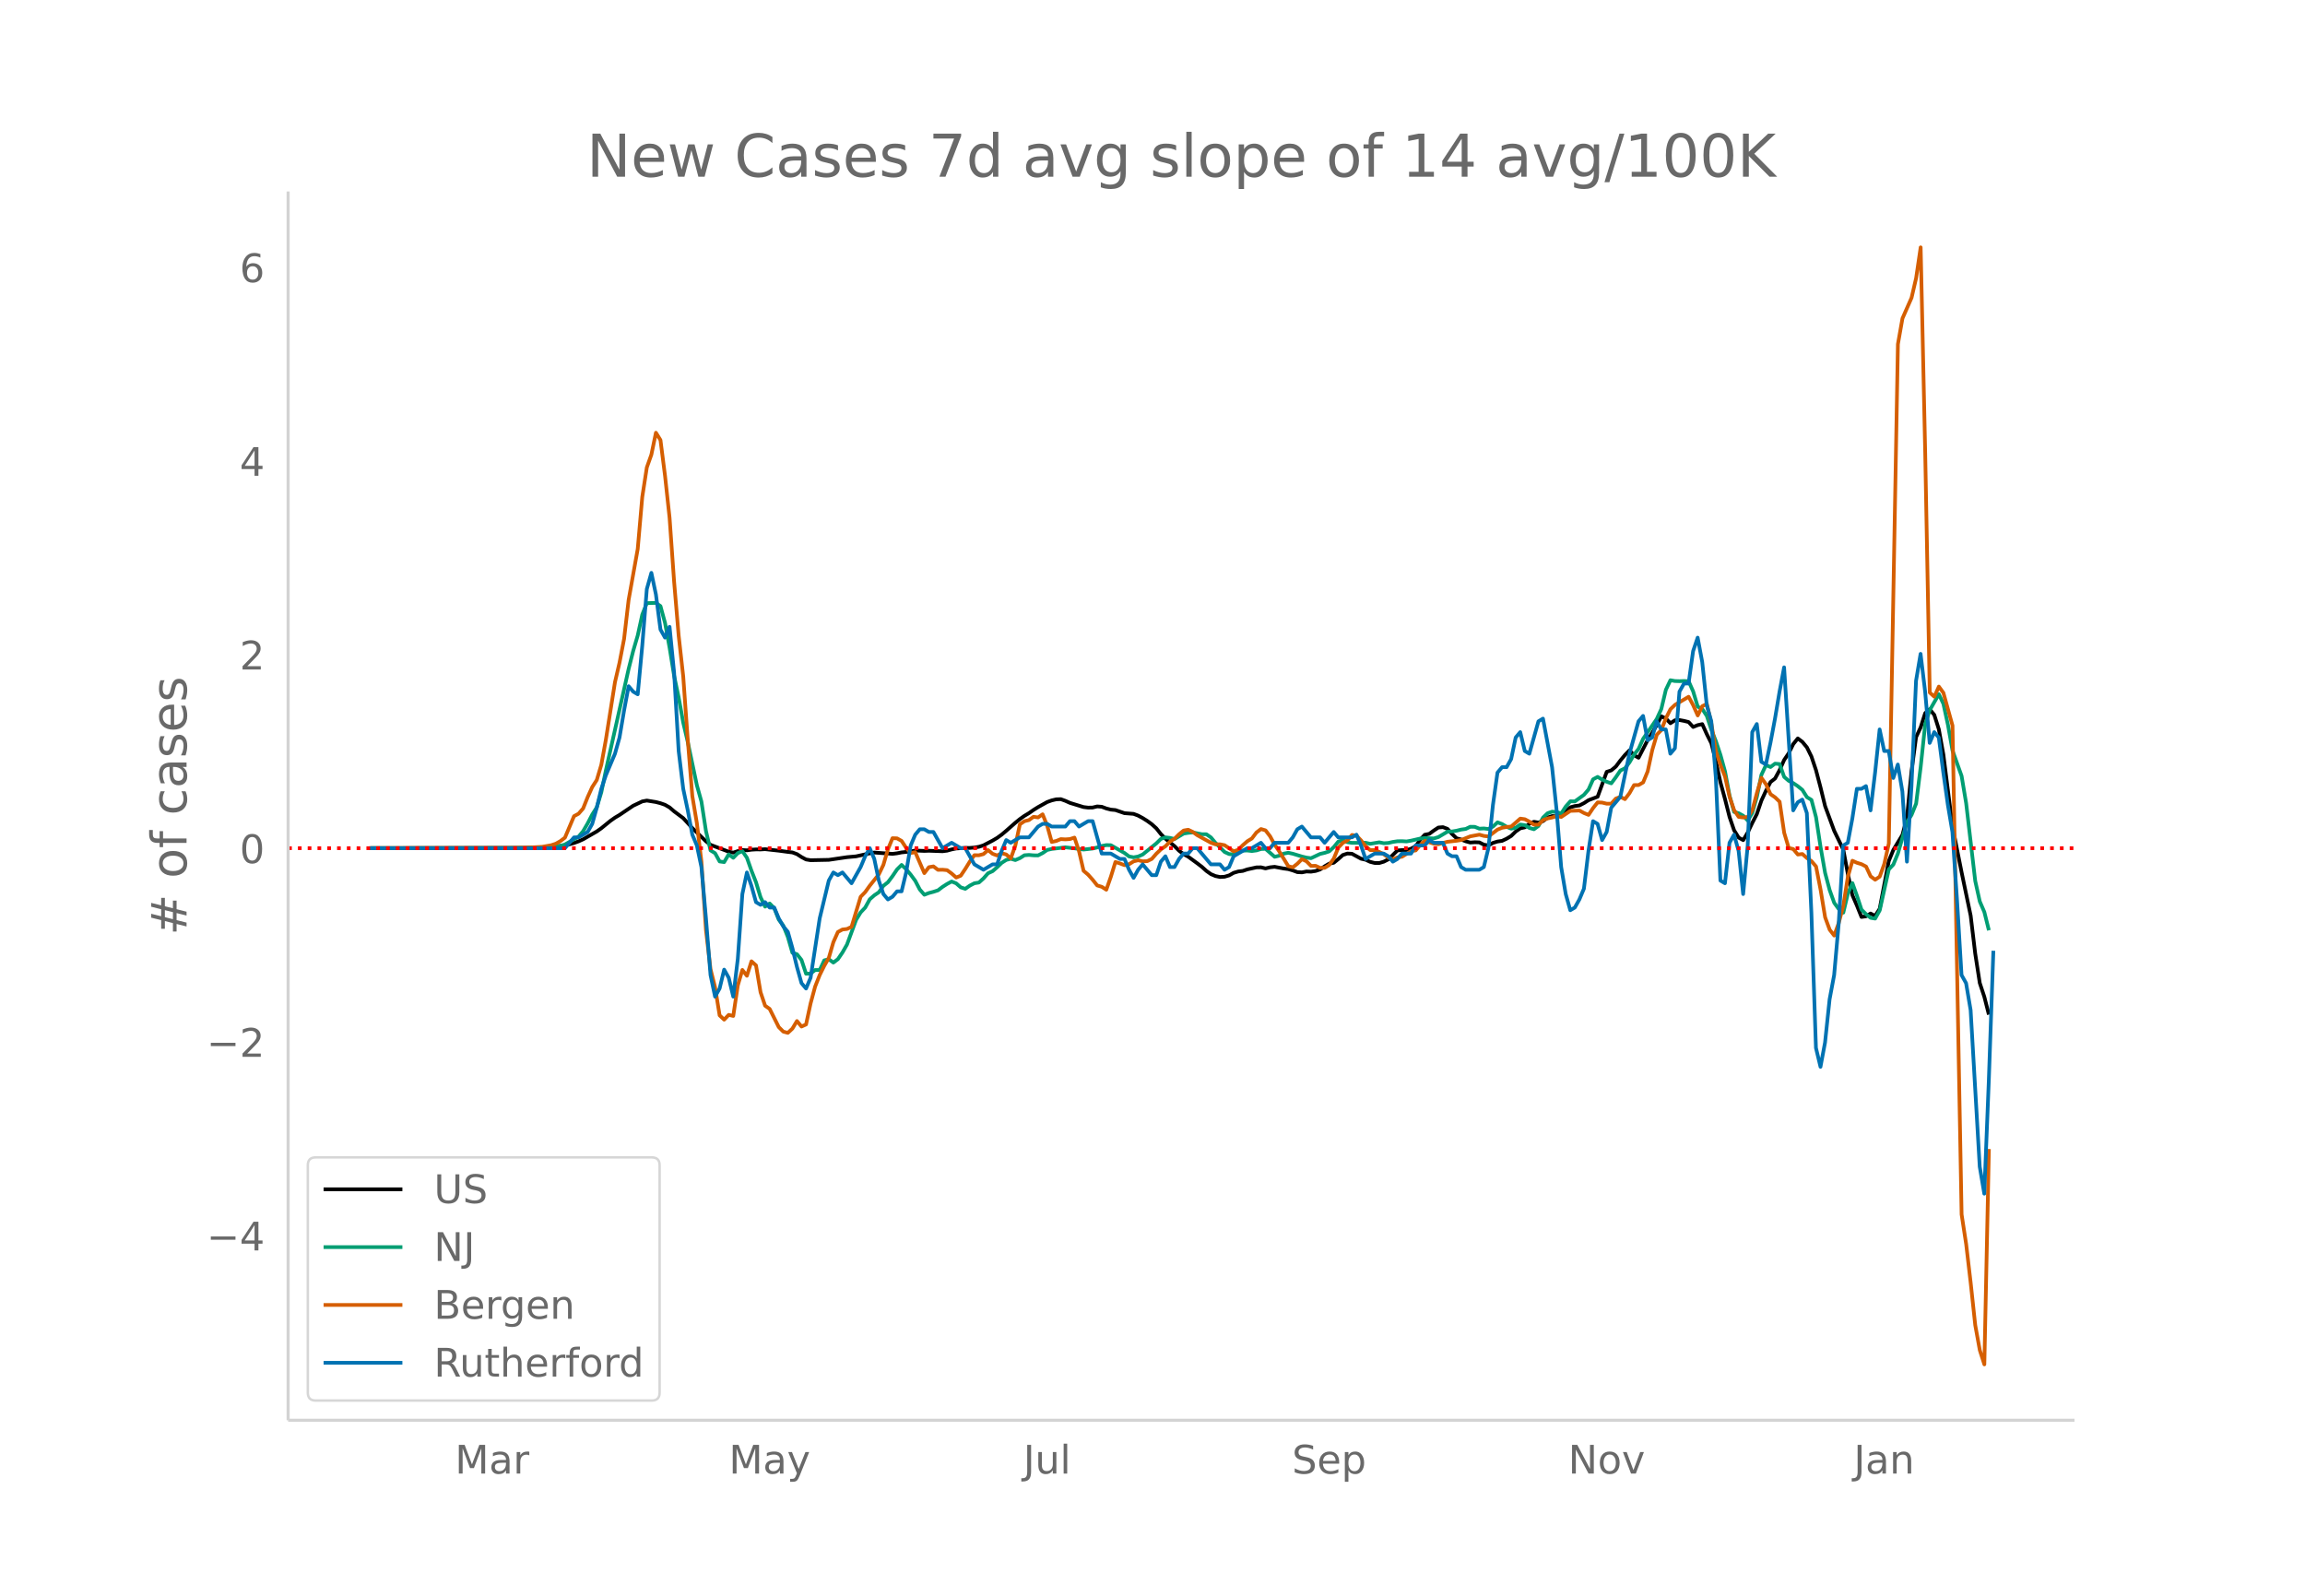 <svg height="864" viewBox="0 0 936 648" width="1248" xmlns="http://www.w3.org/2000/svg" xmlns:xlink="http://www.w3.org/1999/xlink"><defs><style>*{stroke-linecap:butt;stroke-linejoin:round}</style></defs><g id="figure_1"><path d="M0 648h936V0H0z" fill="#fff" id="patch_1"/><g id="axes_1"><path d="M117 576.72h725.4V77.76H117z" fill="none" id="patch_2"/><path clip-path="url(#pe41385490d)" d="M149.973 344.413l62.805-.1 7.389-.212 5.541-.372 3.695-.46 1.847-.41 1.847-.55 1.847-.665 1.848-.83 5.541-3.186 1.848-1.305 3.694-3.009 1.847-1.3 1.847-1.094 5.542-3.74 3.694-1.752 1.848-.348 3.694.6 1.847.48 1.847.643 1.848 1.063 1.847 1.593 3.694 2.756 3.695 4.032 5.541 5.37 1.848 1.433 3.694 1.401 3.694 1.398 1.848.373 1.847-.617 1.847-.438 1.847.123 1.848-.257 1.847-.112 1.847.017 1.847-.116 5.542.612 3.694.5 1.847.21 1.848.678 1.847 1.192 1.847.986 1.847.303 7.39-.148 7.388-1.087 3.694-.333 5.542-1.224 1.847-.325 7.39.541 1.846-.234 1.847-.358 3.695-.39 1.847-.377 3.695.167 1.847-.07 5.541.204 1.848-.236 1.847-.51 1.847-.376 3.694-.242 1.848.012 1.847-.154 1.847-.305 1.847-.59 3.695-1.93 1.847-1.085 1.847-1.337 1.847-1.547 3.695-3.256 1.847-1.5 1.847-1.313 1.847-1.105 1.848-1.295 1.847-1.154 3.694-2.06 1.847-.666 1.848-.439 1.847-.067 1.847.672 1.847.836 5.542 1.7 1.847.226 1.847-.036 1.848-.45 1.847.139 1.847.691 1.847.474 1.847.172 3.695 1.265 3.694.286 1.847.696 1.848.998 1.847 1.16 1.847 1.343 1.847 1.67 1.848 2.332 1.847 1.864 3.694 3.036 1.847 1.867 1.848 1.406 1.847 1.005 3.694 2.698 1.847 1.41 1.848 1.672 1.847 1.308 1.847.782 1.847.386 1.848-.107 1.847-.55 1.847-1.038 1.847-.547 1.847-.227 1.848-.623 3.694-.807 1.847-.032 1.847.445 1.848-.448 1.847-.205 3.694.696 1.847.24 1.848.538 1.847.684 1.847.103 1.847-.363 1.848.073 1.847-.278 1.847-.607 1.847-1.288 1.847-1.082 1.848-.36 1.847-1.502 1.847-1.65 1.847-.594 1.847.093 3.695 2.016 1.847.408 1.847.86 1.847.459 1.848.016 1.847-.547 1.847-.938 3.695-3.624 1.847-.147 1.847.02 1.847-.589 1.847-.97 1.848-2.65 1.847-2.03 1.847-.37 1.847-1.356 1.847-1.214 1.848-.154 1.847.693 1.847 2.074 1.847 1.764 1.848.49 1.847.725 1.847.502 1.847-.122 1.847.06 1.848.938 1.847.306 1.847-1.04 1.847-.557 1.847-.268 1.848-.868 1.847-1.12 1.847-1.81 1.847-1.282 1.847-.402 1.848-1.422 1.847-.841 1.847.333 1.847-.62 1.848-1.44 1.847-.591 1.847.1 1.847-.409 3.695-3.253 1.847-.508 1.847-.235 1.847-.948 1.847-1.197 3.695-1.393 3.694-10.116 1.847-.597 1.848-1.534 1.847-2.469 1.847-2.223 1.847-1.903 1.848 1.956 1.847 1.053 3.694-7.182 1.847-2.943 1.848-3.19 1.847-3.526 1.847.903 1.847 1.918 1.847-1.198 1.848-.097 1.847.348 1.847.462 1.847 2.003 1.848-.752 1.847-.41 1.847 4.083 1.847 3.692 1.847 7.34 1.848 8.548 1.847 6.781 1.847 7.288 1.847 5.384 1.847 2.968 1.848 1.026 1.847-3.108 1.847-3.895 1.847-3.592 1.847-5.45 1.848-4.008 1.847-3.526 1.847-1.448 1.847-3.405 1.848-4.12 1.847-2.719 1.847-3.724 1.847-2.307 1.847 1.393 1.848 2.227 1.847 3.74 1.847 5.522 1.847 7.03 1.847 7.57 3.695 10.03 3.694 7.629 1.848 9.882 1.847 8.63 1.847 4.227 1.847 4.612 1.847-.26 1.848-1.127 1.847.971 1.847-2.894 3.694-19.399 1.848-4.495 3.694-6.113 1.847-7.038 1.847-18.864 1.848-13.803 1.847-3.923 1.847-5.825 1.847-1.536 1.848 2.246 1.847 5.847 1.847 10.266 3.694 29.183 3.695 18.583 3.694 17.664 1.847 15.4 1.848 11.95 1.847 5.582 1.847 7.232h0" fill="none" stroke="#000" stroke-linecap="round" stroke-width="1.5" id="line2d_1"/><path clip-path="url(#pe41385490d)" d="M149.973 344.413l66.5-.088 5.541-.199 1.847-.088 1.847-.2 1.848-.36 1.847-.549 5.541-3.2 1.848-2.216 1.847-3.176 1.847-3.573 1.847-2.934 1.848-6.125 1.847-8.881 9.236-41.177 1.847-7.304 1.847-6.302 1.847-8.463 1.848-4.666 3.694-.104 1.847 1.308 1.847 6.796 1.848 10.053 1.847 11.458 1.847 8.775 1.847 10.227 1.848 7.873 3.694 17.556 1.847 6.62 1.847 11.987 1.848 7.853 1.847 1.132 1.847 3.363 1.847.26 1.847-3.144 1.848 1.393 1.847-1.9 1.847-.803 1.847 2.683 1.848 5.265 1.847 4.702 1.847 6.071 1.847 3.82 1.847-1.279 1.848 1.902 1.847 4.655 1.847 2.421 1.847 4.628 1.847 6.433 1.848.55 1.847 2.343 1.847 5.595 1.847-.082 1.847-1.44 1.848.024 1.847-3.928 1.847-.463 1.847 1.36 1.848-1.389 1.847-2.708 1.847-3.234 3.694-10.022 1.848-3.024 1.847-1.954 1.847-3.356 1.847-1.626 1.847-1.24 1.848-2.614 1.847-1.459 1.847-2.46 1.847-2.732 1.847-1.839 1.848 1.737 1.847 2.207 1.847 2.505 1.847 3.534 1.848 2.126 1.847-.703 1.847-.485 1.847-.601 1.847-1.405 1.848-1.184 1.847-.993 1.847.75 1.847 1.621 1.847.599 1.848-1.303 1.847-.96 1.847-.3 1.847-1.654 1.848-2.103 1.847-.845 1.847-1.603 1.847-1.784 1.847-1.177 1.848-.47 1.847.528 1.847-.786 1.847-1.174 1.847-.131 1.848.165 1.847.03 1.847-.947 1.847-1.276 1.847-.409 5.542-.65 3.695.402 3.694.496 3.694-.408 1.848-.44 1.847-.604 1.847-.354 1.847.047 5.542 3.167 1.847 1.4 1.847.348 1.847-.326 1.848-.817 5.541-4.517 1.848-1.81 1.847-.62 1.847.21 1.847.451 3.695-2.209 1.847-.302 1.847-.172 3.694.743 1.848.011 1.847 1.288 1.847 2.231 3.695 3.673 1.847.851 1.847.147 3.694-1.552 1.848-.036 1.847.212 1.847-.248 1.847-.576 1.847-.07 3.695 3.232 1.847-.443 1.847-.844 1.847-.357 1.848.4 3.694 1.127 1.847.447 1.848.237 3.694-1.744 1.847-.429 1.847-.61 1.848-1.723 1.847-2.263 1.847-.515 1.847.768 1.847.287 5.542-.05 1.847.436 3.695-.61 1.847.373 1.847-.113 1.847-.425 1.848-.264 1.847-.04 1.847.117 1.847-.323 3.695-.856 1.847-.215 3.694.17 1.847-.551 3.695-2.194 1.847-.08 1.847-.313 1.848-.46 1.847-.249 1.847-.89 1.847.032 1.847.748 1.848-.093 1.847.224 1.847-.996 1.847-1.71 1.847.689 1.848 1.127 1.847.756 1.847-.393 1.847-1.294 1.847.262 1.848 1.127 1.847.533 1.847-1.355 1.847-3.388 1.848-1.76 1.847-.639 1.847.156 1.847.59 1.847-2.862 1.848-2.096 1.847.043 3.694-2.676 1.847-2.157 1.848-4.13 1.847-.986 1.847 1.113 1.847.863 1.847.642 1.848-2.485 1.847-2.72 1.847-.896 1.847-2.408 1.848-3.157 1.847-2.315 1.847-4.106 5.542-8.064 1.847-4.05 1.847-7.8 1.847-3.863 1.847.323 1.848.054 1.847-.072 1.847.09 1.847 4.154 1.848 6.18 1.847.95 1.847 2.815 1.847 5.624 1.847 4.668 1.848 5.534 1.847 6.71 1.847 9.897 1.847 6.541 1.847.529 1.848 1.025 1.847 1.954 1.847-3.135 1.847-6.466 1.847-8.967 1.848-3.953 1.847.777 1.847-1.373 1.847.174 1.848 5.213 1.847 1.583 1.847.942 1.847 1.251 1.847 1.502 1.848 2.943 1.847 1.125 1.847 7.01 1.847 12.12 1.847 10.526 1.848 6.97 1.847 5.158 1.847 2.548 1.847 1.45 1.848-7.738 1.847-4.253 1.847 5.157 1.847 5.62 1.847 1.838 1.848 1.47 1.847.314 1.847-3.33 3.694-16.645 1.848-1.963 1.847-4.506 3.694-12.759 1.847-2.889 1.848-4.578 1.847-14.794 1.847-17.488 1.847-5.701 3.695-6.45 1.847 3.889 1.847 8.558 1.847 10.396 3.695 10.349 1.847 11.029 3.694 31.62 1.848 8.312 1.847 4.287 1.847 7.424h0" fill="none" stroke="#009e73" stroke-linecap="round" stroke-width="1.5" id="line2d_2"/><path clip-path="url(#pe41385490d)" d="M149.973 344.413l57.263-.108 7.39-.15 5.54-.28 3.695-.667 1.847-.603 1.848-1.054 1.847-1.399 3.694-8.737 1.847-.99 1.848-2.13 1.847-4.627 1.847-4.068 1.847-2.862 1.848-6.198 1.847-10.179 3.694-23.349 1.847-7.94 1.848-9.62 1.847-15.839 3.694-20.68 1.847-21.133 1.848-11.987 1.847-5.186 1.847-8.91 1.847 2.97 1.847 14.461 1.848 17.109 1.847 26.018 1.847 21.821 1.847 16.549 1.848 25.824 1.847 22.768 1.847 11.019 1.847 15.602 1.847 27.847 1.848 15.86 1.847 7.317 1.847 11.427 1.847 1.743 1.847-1.937 1.848.43 1.847-12.417 1.847-6.262 1.847 2.367 1.848-5.875 1.847 1.657 1.847 10.911 1.847 5.466 1.847 1.291 3.695 7.382 1.847 1.85 1.847.495 1.847-1.721 1.848-3.078 1.847 2.239 1.847-.84 1.847-8.565 1.847-6.843 1.848-4.67 1.847-3.744 1.847-3.207 1.847-6.37 1.848-4.153 1.847-1.012 1.847-.215 1.847-.882 3.695-12.202 1.847-1.894 1.847-2.582 3.694-4.627 1.848-3.852 1.847-6.327 1.847-4.498 1.847.065 1.847 1.033 1.848 2.819 1.847 2.087 1.847-.322 3.695 8.5 1.847-2.41 1.847-.323 1.847 1.399 1.847-.043 1.848.172 1.847 1.356 1.847 1.635 1.847-.732 1.847-2.754 1.848-2.991 1.847-2.583 1.847.022 1.847-.474 1.848-1.635 1.847 1.506 1.847.689 1.847-.926 1.847.517 1.848 1.614 1.847-5.208 1.847-8.651 1.847-1.27 1.847-.452 1.848-1.334 1.847.258 1.847-1.27 1.847 4.606 1.847 6.628 1.848-.409 1.847-.753 1.847.108 1.847-.13 1.848-.58 1.847 5.509 1.847 7.962 1.847 1.571 1.847 2.066 1.848 2.324 1.847.538 1.847 1.184 1.847-5.273 1.847-5.982 1.848.58 1.847.711 1.847-.387 1.847-1.162 1.847-.452 1.848.43 1.847-.065 1.847-.903 1.847-2.13 1.848-1.766 1.847-1.248 1.847-1.893 1.847-1.163 1.847-1.829 1.848-1.506 1.847-.323 1.847.882 1.847 1.356 5.542 3.056 1.847.646 1.847-.022 1.848.366 3.694 2.496 1.847-.645 1.847-1.851 1.848-1.614 1.847-1.12 1.847-2.43 1.847-1.4 1.847.538 1.848 2.41 1.847 3.4 1.847 2.69 3.694 6.048 1.848.452 1.847-1.464 1.847-1.85 1.847.882 1.848 1.872 1.847-.043 1.847.84 1.847-.022 1.847-1.162 1.848-2.604 1.847-4.455 1.847-1.937 1.847-.99 1.847-2.194 1.848.28 1.847 1.936 1.847 2.389 1.847 1.528 1.847.021 1.848.732 1.847.968 1.847 1.335 1.847.667 1.848-.753 1.847-.28 3.694-2.303 1.847-.237 1.848-2.195 1.847-1.678 3.694 1.14 1.847.194 3.695-.99 3.694-.409 1.848-.301 3.694-1.485 3.694-.689 1.848.517 1.847.215 3.694-2.798 1.847-.731 1.848-.323 1.847-.172 3.694-3.228 1.847.258 1.848.968 1.847 1.249 1.847-.022 1.847-1.85 1.848-.668 1.847-.387 1.847-.581 1.847.366 3.695-2.475 3.694-.13 1.847 1.012 1.847.753 1.848-2.776 1.847-2.302 1.847.086 1.847.452 1.847-.022 1.848-2.066 1.847-.688 1.847.925 1.847-2.432 1.848-3.27 1.847-.022 1.847-1.076 1.847-4.477 1.847-8.63 1.848-6.24 1.847-1.915 1.847-4.778 1.847-3.68 1.847-1.764 3.695-2.195 1.847-1.098 1.847 3.443 1.848 4.154 1.847-3.766 1.847-.904 1.847 8.005 1.847 11.19 1.848 5.618 1.847 4.69 1.847 8.222 1.847 5.423 1.847 2.711 1.848.237 1.847-.194 1.847-2.754 1.847-6.973 1.847-6.176 1.848 2.604 1.847 4.046 1.847 1.27 1.847 1.785 1.848 12.611 1.847 6.155 1.847.452 1.847 2.216 1.847-.215 1.848 1.636 1.847 1.27 1.847 2.151 1.847 9.426 1.847 11.234 1.848 5.035 1.847 2.368 1.847-5.144 1.847-7.037 1.848-11.685 1.847-6.52 1.847.839 1.847.56 1.847.967 1.848 3.96 1.847 1.377 1.847-1.248 1.847-5.121 1.847-8.35 3.695-202.762 1.847-10.438 3.694-8.392 1.848-7.963 1.847-12.503 1.847 83.605 1.847 97.185 1.848 1.679 1.847-4.11 1.847 2.539 3.694 13.3 3.695 198.5 1.847 12.03 1.847 15.839 1.847 17.13 1.848 10.136 1.847 5.767 1.847-87.458h0" fill="none" stroke="#d55e00" stroke-linecap="round" stroke-width="1.5" id="line2d_3"/><path clip-path="url(#pe41385490d)" d="M149.973 344.413h79.43l3.694-4.384h1.847l3.695-2.192 1.847-3.288 1.847-6.577 1.848-7.672 1.847-5.48 3.694-8.769 1.847-6.576 1.848-10.96 1.847-9.865 1.847 2.192 1.847 1.096 1.847-19.729 1.848-23.017 1.847-6.576 1.847 8.768 1.847 14.249 1.847 3.288 1.848-4.384 1.847 18.633 1.847 31.785 1.847 15.345 1.848 8.768 1.847 9.865 1.847 4.384 1.847 8.768 1.847 20.825 1.848 23.017 1.847 8.769 1.847-3.288 1.847-7.673 1.847 3.289 1.848 7.672 1.847-15.345 1.847-26.305 1.847-8.769 1.848 5.48 1.847 6.577 1.847 1.096 1.847-1.096 1.847 2.192h1.848l1.847 4.384 1.847 3.289 1.847 2.192 1.847 6.576 1.848 7.672 1.847 6.577 1.847 2.192 1.847-4.384 3.695-24.114 3.694-15.344 1.847-3.289 1.848 1.097 1.847-1.097 3.694 4.385 3.695-6.577 1.847-4.384 1.847-3.288 1.847 4.384 1.847 8.769 1.848 5.48 1.847 2.192 1.847-1.096 1.847-2.192h1.847l1.848-7.673 1.847-10.96 1.847-4.384 1.847-2.192h1.848l1.847 1.096h1.847l3.694 6.576 3.695-2.192 3.694 2.192h1.847l3.695 6.576 3.694 2.192 3.695-2.192h1.847l1.847-5.48 1.847-4.384 1.848 1.096 3.694-2.192h3.694l3.695-4.384 1.847-1.096h1.847l1.847 1.096h5.542l1.847-2.193h1.848l1.847 2.193 3.694-2.193h1.847l3.695 13.153h3.694l3.695 2.192h1.847l1.847 4.384 1.847 3.289 1.847-3.289L464 350.99l3.694 4.385h1.847l1.848-5.48 1.847-2.193 1.847 4.384h1.847l1.847-3.288 1.848-2.192h1.847l1.847-2.192h1.847l5.542 6.576h3.694l1.848 2.192 1.847-1.096 1.847-4.384 5.542-3.288h1.847l3.694-2.192 1.847 2.192h1.848l1.847-2.192h5.541l1.848-2.192 1.847-3.288 1.847-1.096 3.695 4.384h3.694l1.847 2.192 3.695-4.384 1.847 2.192h5.541l1.848-1.096 1.847 4.384 1.847 5.48 3.694-2.192h3.695l1.847 1.096 1.847 2.192 1.848-1.096 1.847-2.192h3.694l1.847-3.288h3.695l1.847-2.192 1.847 1.096h3.695l1.847 4.384 1.847 1.096h1.847l1.848 4.384 1.847 1.096h5.541l1.848-1.096 1.847-7.672 1.847-17.537 1.847-13.152 1.847-2.193h1.848l1.847-3.288 1.847-8.768 1.847-2.192 1.847 7.672 1.848 1.096 3.694-13.152 1.847-1.097 3.695 19.73 1.847 17.536 1.847 23.017 1.847 10.96 1.848 6.577 1.847-1.096 1.847-3.288 1.847-4.384 1.847-15.345 1.848-12.057 1.847 1.097 1.847 6.576 1.847-3.288 1.847-9.865 3.695-4.384 3.694-17.537 3.695-13.152 1.847-2.193 1.847 9.865 1.847-1.096 1.848-6.576 1.847 3.288h1.847l1.847 9.864 1.847-2.192 1.848-23.017 1.847-3.288h1.847l1.847-13.153 1.848-5.48 1.847 9.864 1.847 17.537 1.847 6.577 1.847 23.017 1.848 41.65 1.847 1.096 1.847-16.441 1.847-3.288 1.847 6.576 1.848 17.537 1.847-19.729 1.847-46.034 1.847-3.288 1.847 15.344 1.848 1.096 1.847-8.768 1.847-9.865 1.847-10.96 1.848-9.865 3.694 58.091 1.847-3.288 1.847-1.096 1.848 5.48 1.847 40.554 1.847 54.803 1.847 7.672 1.847-9.864 1.848-17.537 1.847-9.865 1.847-20.825 1.847-31.785 1.848-1.096 1.847-9.865 1.847-12.056h1.847l1.847-1.096 1.848 9.864 1.847-15.344 1.847-17.537 1.847 8.768h1.847l1.848 10.96 1.847-5.48 1.847 10.96 1.847 28.498 1.847-30.69 1.848-42.745 1.847-10.96 1.847 15.344 1.847 20.825 1.848-4.384 1.847 2.192 1.847 14.249 1.847 13.152 1.847 10.96 1.848 27.402 1.847 30.69 1.847 3.288 1.847 10.96 3.695 63.571 1.847 10.96 1.847-46.033 1.847-52.611h0" fill="none" stroke="#0072b2" stroke-linecap="round" stroke-width="1.5" id="line2d_4"/><path clip-path="url(#pe41385490d)" d="M117 344.413h725.4" fill="none" stroke="red" stroke-dasharray="1.5,2.475" stroke-width="1.5" id="line2d_5"/><path d="M117 576.72V77.76" fill="none" stroke="#d3d3d3" stroke-linecap="square" stroke-width="1.25" id="patch_3"/><path d="M117 576.72h725.4" fill="none" stroke="#d3d3d3" stroke-linecap="square" stroke-width="1.25" id="patch_4"/><g id="matplotlib.axis_1"><g id="xtick_1"><g transform="matrix(.16 0 0 -.16 184.754 598.378)" fill="#696969" id="text_1"><defs><path d="M9.813 72.906h14.703l18.593-49.61 18.703 49.61h14.704V0H66.89v64.016l-18.797-50h-9.907l-18.796 50V0H9.813z" id="DejaVuSans-77"/><path d="M34.281 27.484q-10.89 0-15.093-2.484-4.204-2.484-4.204-8.5 0-4.781 3.157-7.594 3.156-2.797 8.562-2.797 7.485 0 12 5.297 4.516 5.297 4.516 14.078v2zm17.922 3.72V0H43.22v8.297Q40.14 3.328 35.547.953q-4.594-2.375-11.234-2.375-8.391 0-13.36 4.719Q6 8.016 6 15.922q0 9.219 6.172 13.906 6.187 4.688 18.437 4.688h12.61v.89q0 6.203-4.078 9.594-4.078 3.39-11.453 3.39-4.688 0-9.141-1.124-4.438-1.125-8.531-3.375v8.312q4.921 1.906 9.562 2.844 4.64.953 9.031.953 11.875 0 17.735-6.156 5.86-6.14 5.86-18.64z" id="DejaVuSans-97"/><path d="M41.11 46.297q-1.516.875-3.297 1.281Q36.03 48 33.89 48q-7.625 0-11.703-4.953-4.079-4.953-4.079-14.234V0H9.08v54.688h9.03v-8.5q2.844 4.984 7.375 7.39Q30.031 56 36.531 56q.922 0 2.047-.125 1.125-.11 2.484-.36z" id="DejaVuSans-114"/></defs><use xlink:href="#DejaVuSans-77"/><use x="86.279" xlink:href="#DejaVuSans-97"/><use x="147.559" xlink:href="#DejaVuSans-114"/></g></g><g id="xtick_2"><g transform="matrix(.16 0 0 -.16 295.987 598.378)" fill="#696969" id="text_2"><defs><path d="M32.172-5.078q-3.797-9.766-7.422-12.735-3.61-2.984-9.656-2.984H7.906v7.516h5.282q3.703 0 5.75 1.765Q21-9.766 23.483-3.219l1.61 4.094-22.11 53.813H12.5l17.094-42.766 17.093 42.766h9.516z" id="DejaVuSans-121"/></defs><use xlink:href="#DejaVuSans-77"/><use x="86.279" xlink:href="#DejaVuSans-97"/><use x="147.559" xlink:href="#DejaVuSans-121"/></g></g><g id="xtick_3"><g transform="matrix(.16 0 0 -.16 415.555 598.378)" fill="#696969" id="text_3"><defs><path d="M9.813 72.906h9.859V5.078q0-13.187-5-19.14-5-5.954-16.094-5.954h-3.75v8.297h3.078q6.531 0 9.219 3.672Q9.813-4.39 9.813 5.078z" id="DejaVuSans-74"/><path d="M8.5 21.578v33.11h8.984V21.922q0-7.766 3.016-11.656 3.031-3.875 9.094-3.875 7.265 0 11.484 4.64 4.234 4.64 4.234 12.656v31h8.985V0h-8.984v8.406Q42.047 3.422 37.718 1q-4.313-2.422-10.032-2.422-9.421 0-14.312 5.86Q8.5 10.296 8.5 21.578zM31.11 56z" id="DejaVuSans-117"/><path d="M9.422 75.984h8.984V0H9.422z" id="DejaVuSans-108"/></defs><use xlink:href="#DejaVuSans-74"/><use x="29.492" xlink:href="#DejaVuSans-117"/><use x="92.871" xlink:href="#DejaVuSans-108"/></g></g><g id="xtick_4"><g transform="matrix(.16 0 0 -.16 524.654 598.378)" fill="#696969" id="text_4"><defs><path d="M53.516 70.516V60.89q-5.61 2.687-10.594 4-4.984 1.328-9.625 1.328-8.047 0-12.422-3.125t-4.375-8.89q0-4.845 2.906-7.313 2.907-2.453 11.016-3.97l5.953-1.218q11.031-2.11 16.281-7.406 5.25-5.297 5.25-14.172 0-10.61-7.11-16.078-7.093-5.469-20.812-5.469-5.172 0-11.015 1.172Q13.14.922 6.89 3.219v10.156q6-3.36 11.765-5.078 5.766-1.703 11.328-1.703 8.438 0 13.032 3.312 4.593 3.328 4.593 9.485 0 5.359-3.297 8.39-3.296 3.032-10.812 4.547L27.484 33.5q-11.03 2.188-15.968 6.875-4.922 4.688-4.922 13.047 0 9.672 6.812 15.234 6.813 5.563 18.766 5.563 5.14 0 10.453-.938 5.328-.922 10.89-2.765z" id="DejaVuSans-83"/><path d="M56.203 29.594v-4.39H14.891q.593-9.282 5.593-14.142 5-4.859 13.938-4.859 5.172 0 10.031 1.266 4.86 1.265 9.656 3.812v-8.5Q49.266.734 44.187-.344 39.11-1.422 33.892-1.422q-13.094 0-20.735 7.61-7.64 7.625-7.64 20.625 0 13.421 7.25 21.296Q20.016 56 32.328 56q11.031 0 17.453-7.11 6.422-7.093 6.422-19.296zm-8.984 2.64q-.094 7.36-4.125 11.75-4.032 4.407-10.672 4.407-7.516 0-12.031-4.25-4.516-4.25-5.203-11.97z" id="DejaVuSans-101"/><path d="M18.11 8.203v-29H9.077v75.484h9.031v-8.296q2.844 4.875 7.157 7.234Q29.594 56 35.594 56q9.968 0 16.187-7.906 6.235-7.907 6.235-20.797T51.78 6.484q-6.218-7.906-16.187-7.906-6 0-10.328 2.375-4.313 2.375-7.157 7.25zm30.578 19.094q0 9.906-4.079 15.547-4.078 5.64-11.203 5.64-7.14 0-11.218-5.64-4.079-5.64-4.079-15.547 0-9.906 4.078-15.547 4.079-5.64 11.22-5.64 7.124 0 11.202 5.64t4.078 15.547z" id="DejaVuSans-112"/></defs><use xlink:href="#DejaVuSans-83"/><use x="63.477" xlink:href="#DejaVuSans-101"/><use x="125" xlink:href="#DejaVuSans-112"/></g></g><g id="xtick_5"><g transform="matrix(.16 0 0 -.16 636.8 598.378)" fill="#696969" id="text_5"><defs><path d="M9.813 72.906h13.28l32.329-60.984v60.984h9.562V0h-13.28L19.39 60.984V0H9.813z" id="DejaVuSans-78"/><path d="M30.61 48.39q-7.22 0-11.422-5.64-4.204-5.64-4.204-15.453 0-9.813 4.172-15.453 4.188-5.64 11.453-5.64 7.188 0 11.375 5.655 4.203 5.672 4.203 15.438 0 9.719-4.203 15.406-4.187 5.688-11.375 5.688zm0 7.61q11.718 0 18.406-7.625 6.703-7.61 6.703-21.078 0-13.422-6.703-21.078-6.688-7.64-18.407-7.64-11.765 0-18.437 7.64-6.656 7.656-6.656 21.078 0 13.469 6.656 21.078Q18.844 56 30.609 56z" id="DejaVuSans-111"/><path d="M2.984 54.688H12.5L29.594 8.797l17.093 45.89h9.516L35.687 0H23.485z" id="DejaVuSans-118"/></defs><use xlink:href="#DejaVuSans-78"/><use x="74.805" xlink:href="#DejaVuSans-111"/><use x="135.986" xlink:href="#DejaVuSans-118"/></g></g><g id="xtick_6"><g transform="matrix(.16 0 0 -.16 752.762 598.378)" fill="#696969" id="text_6"><defs><path d="M54.89 33.016V0h-8.984v32.719q0 7.765-3.031 11.61-3.031 3.858-9.078 3.858-7.281 0-11.484-4.64-4.204-4.625-4.204-12.64V0H9.08v54.688h9.03v-8.5q3.235 4.937 7.594 7.374Q30.078 56 35.797 56q9.422 0 14.25-5.828 4.844-5.828 4.844-17.156z" id="DejaVuSans-110"/></defs><use xlink:href="#DejaVuSans-74"/><use x="29.492" xlink:href="#DejaVuSans-97"/><use x="90.771" xlink:href="#DejaVuSans-110"/></g></g></g><g id="matplotlib.axis_2"><g id="ytick_1"><g transform="matrix(.16 0 0 -.16 83.912 507.77)" fill="#696969" id="text_7"><defs><path d="M10.594 35.5h62.593v-8.297H10.594z" id="DejaVuSans-8722"/><path d="M37.797 64.313L12.89 25.39h24.906zm-2.594 8.593H47.61V25.391h10.407v-8.203H47.609V0h-9.812v17.188H4.89v9.515z" id="DejaVuSans-52"/></defs><use xlink:href="#DejaVuSans-8722"/><use x="83.789" xlink:href="#DejaVuSans-52"/></g></g><g id="ytick_2"><g transform="matrix(.16 0 0 -.16 83.912 429.131)" fill="#696969" id="text_8"><defs><path d="M19.188 8.297h34.421V0H7.33v8.297q5.609 5.812 15.296 15.594 9.703 9.797 12.188 12.64 4.734 5.313 6.609 9 1.89 3.688 1.89 7.25 0 5.813-4.078 9.469-4.078 3.672-10.625 3.672-4.64 0-9.797-1.61-5.14-1.609-11-4.89v9.969Q13.767 71.78 18.938 73q5.188 1.219 9.485 1.219 11.328 0 18.062-5.672 6.735-5.656 6.735-15.125 0-4.5-1.688-8.531-1.672-4.016-6.125-9.485-1.218-1.422-7.765-8.187-6.532-6.766-18.453-18.922z" id="DejaVuSans-50"/></defs><use xlink:href="#DejaVuSans-8722"/><use x="83.789" xlink:href="#DejaVuSans-50"/></g></g><g id="ytick_3"><g transform="matrix(.16 0 0 -.16 97.32 350.492)" fill="#696969" id="text_9"><defs><path d="M31.781 66.406q-7.61 0-11.453-7.5Q16.5 51.422 16.5 36.375q0-14.984 3.828-22.484 3.844-7.5 11.453-7.5 7.672 0 11.5 7.5 3.844 7.5 3.844 22.484 0 15.047-3.844 22.531-3.828 7.5-11.5 7.5zm0 7.813q12.266 0 18.735-9.703 6.468-9.688 6.468-28.141 0-18.406-6.468-28.11-6.47-9.687-18.735-9.687-12.25 0-18.718 9.688-6.47 9.703-6.47 28.109 0 18.453 6.47 28.14Q19.53 74.22 31.78 74.22z" id="DejaVuSans-48"/></defs><use xlink:href="#DejaVuSans-48"/></g></g><g id="ytick_4"><use xlink:href="#DejaVuSans-50" transform="matrix(.16 0 0 -.16 97.32 271.852)" fill="#696969" id="text_10"/></g><g id="ytick_5"><use xlink:href="#DejaVuSans-52" transform="matrix(.16 0 0 -.16 97.32 193.213)" fill="#696969" id="text_11"/></g><g id="ytick_6"><g transform="matrix(.16 0 0 -.16 97.32 114.574)" fill="#696969" id="text_12"><defs><path d="M33.016 40.375q-6.641 0-10.532-4.547-3.875-4.531-3.875-12.437 0-7.86 3.875-12.438 3.891-4.562 10.532-4.562 6.64 0 10.515 4.562 3.875 4.578 3.875 12.438 0 7.906-3.875 12.437-3.875 4.547-10.515 4.547zm19.578 30.922v-8.984q-3.719 1.75-7.5 2.671-3.782.938-7.5.938-9.766 0-14.922-6.594-5.14-6.594-5.875-19.922 2.875 4.25 7.219 6.516 4.359 2.266 9.578 2.266 10.984 0 17.36-6.672 6.374-6.657 6.374-18.125 0-11.235-6.64-18.032-6.641-6.78-17.672-6.78-12.657 0-19.344 9.687-6.688 9.703-6.688 28.109 0 17.281 8.204 27.563 8.203 10.28 22.015 10.28 3.719 0 7.5-.734t7.89-2.187z" id="DejaVuSans-54"/></defs><use xlink:href="#DejaVuSans-54"/></g></g><g transform="matrix(0 -.2 -.2 0 75.753 379.813)" fill="#696969" id="text_13"><defs><path d="M51.125 44H36.922l-4.11-16.313h14.313zm-7.328 27.781l-5.078-20.265h14.265L58.11 71.78h7.813L60.89 51.516h15.234V44h-17.14l-4-16.313h15.53V20.22H53.079L48 0h-7.813l5.032 20.219H30.906L25.875 0h-7.86l5.079 20.219H7.719v7.468h17.187L29 44H13.281v7.516h17.625l4.985 20.265z" id="DejaVuSans-35"/><path d="M37.11 75.984V68.5h-8.594q-4.828 0-6.72-1.953-1.874-1.953-1.874-7.031v-4.828h14.797v-6.985H19.922V0H10.89v47.703H2.297v6.984h8.594V58.5q0 9.125 4.25 13.297 4.25 4.187 13.468 4.187z" id="DejaVuSans-102"/><path d="M48.781 52.594v-8.407q-3.812 2.11-7.64 3.157-3.828 1.047-7.735 1.047-8.75 0-13.593-5.547-4.829-5.532-4.829-15.547 0-10.016 4.829-15.563 4.843-5.53 13.593-5.53 3.907 0 7.735 1.046 3.828 1.047 7.64 3.156V2.094Q45.016.344 40.984-.531q-4.015-.89-8.562-.89-12.36 0-19.64 7.765-7.266 7.765-7.266 20.953 0 13.375 7.343 21.031Q20.22 56 33.016 56q4.14 0 8.093-.86 3.953-.843 7.672-2.546z" id="DejaVuSans-99"/><path d="M44.281 53.078v-8.5q-3.797 1.953-7.906 2.922-4.094.984-8.5.984-6.688 0-10.031-2.047-3.344-2.046-3.344-6.156 0-3.125 2.39-4.906 2.391-1.781 9.626-3.39l3.078-.688q9.562-2.047 13.593-5.781 4.032-3.735 4.032-10.422 0-7.625-6.032-12.078-6.03-4.438-16.578-4.438-4.39 0-9.156.86Q10.688.296 5.422 2v9.281q4.984-2.594 9.812-3.89 4.829-1.282 9.579-1.282 6.343 0 9.75 2.172 3.421 2.172 3.421 6.125 0 3.656-2.468 5.61-2.453 1.953-10.813 3.765l-3.125.735q-8.344 1.75-12.062 5.39-3.704 3.64-3.704 9.985 0 7.718 5.47 11.906Q16.75 56 26.811 56q4.97 0 9.36-.734 4.406-.72 8.11-2.188z" id="DejaVuSans-115"/></defs><use xlink:href="#DejaVuSans-35"/><use x="83.789" xlink:href="#DejaVuSans-32"/><use x="115.576" xlink:href="#DejaVuSans-111"/><use x="176.758" xlink:href="#DejaVuSans-102"/><use x="211.963" xlink:href="#DejaVuSans-32"/><use x="243.75" xlink:href="#DejaVuSans-99"/><use x="298.73" xlink:href="#DejaVuSans-97"/><use x="360.01" xlink:href="#DejaVuSans-115"/><use x="412.109" xlink:href="#DejaVuSans-101"/><use x="473.633" xlink:href="#DejaVuSans-115"/></g></g><g transform="matrix(.24 0 0 -.24 238.224 71.76)" fill="#696969" id="text_14"><defs><path d="M4.203 54.688h8.985l11.234-42.672 11.172 42.672h10.593l11.235-42.672 11.187 42.672h8.985L63.28 0H52.688L40.922 44.828 29.109 0H18.5z" id="DejaVuSans-119"/><path d="M64.406 67.281v-10.39q-4.984 4.64-10.625 6.922-5.64 2.296-11.984 2.296-12.5 0-19.14-7.64-6.641-7.64-6.641-22.094 0-14.406 6.64-22.047 6.64-7.64 19.14-7.64 6.345 0 11.985 2.296 5.64 2.297 10.625 6.938V5.609Q59.234 2.094 53.437.33q-5.78-1.75-12.218-1.75-16.563 0-26.094 10.124-9.516 10.14-9.516 27.672 0 17.578 9.516 27.703 9.531 10.14 26.094 10.14 6.531 0 12.312-1.734 5.797-1.734 10.875-5.203z" id="DejaVuSans-67"/><path d="M8.203 72.906h46.875v-4.203L28.61 0H18.312L43.22 64.594H8.203z" id="DejaVuSans-55"/><path d="M45.406 46.39v29.594h8.985V0h-8.985v8.203Q42.578 3.328 38.25.953q-4.313-2.375-10.375-2.375-9.906 0-16.14 7.906-6.22 7.922-6.22 20.813 0 12.89 6.22 20.797Q17.968 56 27.874 56q6.063 0 10.375-2.375 4.328-2.36 7.156-7.234zm-30.61-19.093q0-9.906 4.079-15.547 4.078-5.64 11.203-5.64 7.125 0 11.219 5.64 4.11 5.64 4.11 15.547 0 9.906-4.11 15.547-4.094 5.64-11.219 5.64-7.125 0-11.203-5.64-4.078-5.64-4.078-15.547z" id="DejaVuSans-100"/><path d="M45.406 27.984q0 9.766-4.031 15.125-4.016 5.375-11.297 5.375-7.219 0-11.25-5.375-4.031-5.359-4.031-15.125 0-9.718 4.031-15.093t11.25-5.375q7.281 0 11.297 5.375 4.031 5.375 4.031 15.093zm8.985-21.203q0-13.953-6.203-20.765Q42-20.797 29.203-20.797q-4.734 0-8.937.703-4.203.703-8.157 2.172v8.735q3.954-2.141 7.813-3.157 3.86-1.031 7.86-1.031 8.843 0 13.234 4.61 4.39 4.609 4.39 13.937v4.453q-2.781-4.844-7.125-7.234Q33.938 0 27.875 0 17.828 0 11.672 7.656q-6.156 7.672-6.156 20.328 0 12.688 6.156 20.344Q17.828 56 27.875 56q6.063 0 10.406-2.39 4.344-2.391 7.125-7.22v8.297h8.985z" id="DejaVuSans-103"/><path d="M12.406 8.297h16.11v55.625l-17.532-3.516v8.985l17.438 3.515h9.86V8.296H54.39V0H12.406z" id="DejaVuSans-49"/><path d="M25.39 72.906h8.297L8.297-9.28H0z" id="DejaVuSans-47"/><path d="M9.813 72.906h9.859V42.094L52.39 72.906h12.703L28.906 38.922 67.672 0H54.688L19.672 35.11V0h-9.86z" id="DejaVuSans-75"/></defs><use xlink:href="#DejaVuSans-78"/><use x="74.805" xlink:href="#DejaVuSans-101"/><use x="136.328" xlink:href="#DejaVuSans-119"/><use x="218.115" xlink:href="#DejaVuSans-32"/><use x="249.902" xlink:href="#DejaVuSans-67"/><use x="319.727" xlink:href="#DejaVuSans-97"/><use x="381.006" xlink:href="#DejaVuSans-115"/><use x="433.105" xlink:href="#DejaVuSans-101"/><use x="494.629" xlink:href="#DejaVuSans-115"/><use x="546.729" xlink:href="#DejaVuSans-32"/><use x="578.516" xlink:href="#DejaVuSans-55"/><use x="642.139" xlink:href="#DejaVuSans-100"/><use x="705.615" xlink:href="#DejaVuSans-32"/><use x="737.402" xlink:href="#DejaVuSans-97"/><use x="798.682" xlink:href="#DejaVuSans-118"/><use x="857.861" xlink:href="#DejaVuSans-103"/><use x="921.338" xlink:href="#DejaVuSans-32"/><use x="953.125" xlink:href="#DejaVuSans-115"/><use x="1005.225" xlink:href="#DejaVuSans-108"/><use x="1033.008" xlink:href="#DejaVuSans-111"/><use x="1094.189" xlink:href="#DejaVuSans-112"/><use x="1157.666" xlink:href="#DejaVuSans-101"/><use x="1219.189" xlink:href="#DejaVuSans-32"/><use x="1250.977" xlink:href="#DejaVuSans-111"/><use x="1312.158" xlink:href="#DejaVuSans-102"/><use x="1347.363" xlink:href="#DejaVuSans-32"/><use x="1379.15" xlink:href="#DejaVuSans-49"/><use x="1442.773" xlink:href="#DejaVuSans-52"/><use x="1506.396" xlink:href="#DejaVuSans-32"/><use x="1538.184" xlink:href="#DejaVuSans-97"/><use x="1599.463" xlink:href="#DejaVuSans-118"/><use x="1658.643" xlink:href="#DejaVuSans-103"/><use x="1722.119" xlink:href="#DejaVuSans-47"/><use x="1755.811" xlink:href="#DejaVuSans-49"/><use x="1819.434" xlink:href="#DejaVuSans-48"/><use x="1883.057" xlink:href="#DejaVuSans-48"/><use x="1946.68" xlink:href="#DejaVuSans-75"/></g><g id="legend_1"><path d="M128.2 568.72h136.45q3.2 0 3.2-3.2v-92.34q0-3.2-3.2-3.2H128.2q-3.2 0-3.2 3.2v92.34q0 3.2 3.2 3.2z" fill="none" opacity=".8" stroke="#ccc" id="patch_5"/><path d="M131.4 482.938h32" fill="none" stroke="#000" stroke-linecap="round" stroke-width="1.5" id="line2d_6"/><g transform="matrix(.16 0 0 -.16 176.2 488.538)" fill="#696969" id="text_15"><defs><path d="M8.688 72.906h9.921V28.61q0-11.718 4.235-16.875 4.25-5.14 13.781-5.14 9.469 0 13.719 5.14 4.25 5.157 4.25 16.875v44.297H64.5V27.391q0-14.25-7.063-21.532-7.046-7.28-20.812-7.28-13.828 0-20.89 7.28-7.047 7.282-7.047 21.532z" id="DejaVuSans-85"/></defs><use xlink:href="#DejaVuSans-85"/><use x="73.193" xlink:href="#DejaVuSans-83"/></g><path d="M131.4 506.423h32" fill="none" stroke="#009e73" stroke-linecap="round" stroke-width="1.5" id="line2d_8"/><g transform="matrix(.16 0 0 -.16 176.2 512.023)" fill="#696969" id="text_16"><use xlink:href="#DejaVuSans-78"/><use x="74.805" xlink:href="#DejaVuSans-74"/></g><path d="M131.4 529.908h32" fill="none" stroke="#d55e00" stroke-linecap="round" stroke-width="1.5" id="line2d_10"/><g transform="matrix(.16 0 0 -.16 176.2 535.508)" fill="#696969" id="text_17"><defs><path d="M19.672 34.813V8.108H35.5q7.953 0 11.781 3.297 3.844 3.297 3.844 10.078 0 6.844-3.844 10.078-3.828 3.25-11.781 3.25zm0 29.984V42.828h14.61q7.218 0 10.75 2.703 3.546 2.719 3.546 8.282 0 5.515-3.547 8.25-3.531 2.734-10.75 2.734zm-9.86 8.11h25.204q11.28 0 17.375-4.688Q58.5 63.53 58.5 54.89q0-6.703-3.125-10.657-3.125-3.953-9.188-4.922 7.282-1.562 11.313-6.53 4.031-4.954 4.031-12.376 0-9.765-6.64-15.093Q48.25 0 35.984 0H9.812z" id="DejaVuSans-66"/></defs><use xlink:href="#DejaVuSans-66"/><use x="68.604" xlink:href="#DejaVuSans-101"/><use x="130.127" xlink:href="#DejaVuSans-114"/><use x="169.49" xlink:href="#DejaVuSans-103"/><use x="232.967" xlink:href="#DejaVuSans-101"/><use x="294.49" xlink:href="#DejaVuSans-110"/></g><path d="M131.4 553.393h32" fill="none" stroke="#0072b2" stroke-linecap="round" stroke-width="1.5" id="line2d_12"/><g transform="matrix(.16 0 0 -.16 176.2 558.992)" fill="#696969" id="text_18"><defs><path d="M44.39 34.188q3.172-1.079 6.172-4.594 3-3.516 6.032-9.672L66.609 0H56l-9.313 18.703q-3.624 7.328-7.015 9.719-3.39 2.39-9.25 2.39h-10.75V0h-9.86v72.906h22.266q12.5 0 18.656-5.234 6.157-5.219 6.157-15.766 0-6.89-3.203-11.437-3.204-4.532-9.297-6.282zM19.673 64.797V38.922h12.406q7.125 0 10.766 3.297 3.64 3.297 3.64 9.687 0 6.39-3.64 9.64-3.64 3.25-10.766 3.25z" id="DejaVuSans-82"/><path d="M18.313 70.219V54.688h18.5v-6.985h-18.5V18.016q0-6.688 1.828-8.594 1.828-1.906 7.453-1.906h9.218V0h-9.218q-10.407 0-14.36 3.875-3.953 3.89-3.953 14.14v29.688H2.687v6.984h6.594V70.22z" id="DejaVuSans-116"/><path d="M54.89 33.016V0h-8.984v32.719q0 7.765-3.031 11.61-3.031 3.858-9.078 3.858-7.281 0-11.484-4.64-4.204-4.625-4.204-12.64V0H9.08v75.984h9.03V46.188q3.235 4.937 7.594 7.374Q30.078 56 35.797 56q9.422 0 14.25-5.828 4.844-5.828 4.844-17.156z" id="DejaVuSans-104"/></defs><use xlink:href="#DejaVuSans-82"/><use x="64.982" xlink:href="#DejaVuSans-117"/><use x="128.361" xlink:href="#DejaVuSans-116"/><use x="167.57" xlink:href="#DejaVuSans-104"/><use x="230.949" xlink:href="#DejaVuSans-101"/><use x="292.473" xlink:href="#DejaVuSans-114"/><use x="333.586" xlink:href="#DejaVuSans-102"/><use x="368.791" xlink:href="#DejaVuSans-111"/><use x="429.973" xlink:href="#DejaVuSans-114"/><use x="469.336" xlink:href="#DejaVuSans-100"/></g></g></g></g><defs><clipPath id="pe41385490d"><path d="M117 77.76h725.4v498.96H117z"/></clipPath></defs></svg>